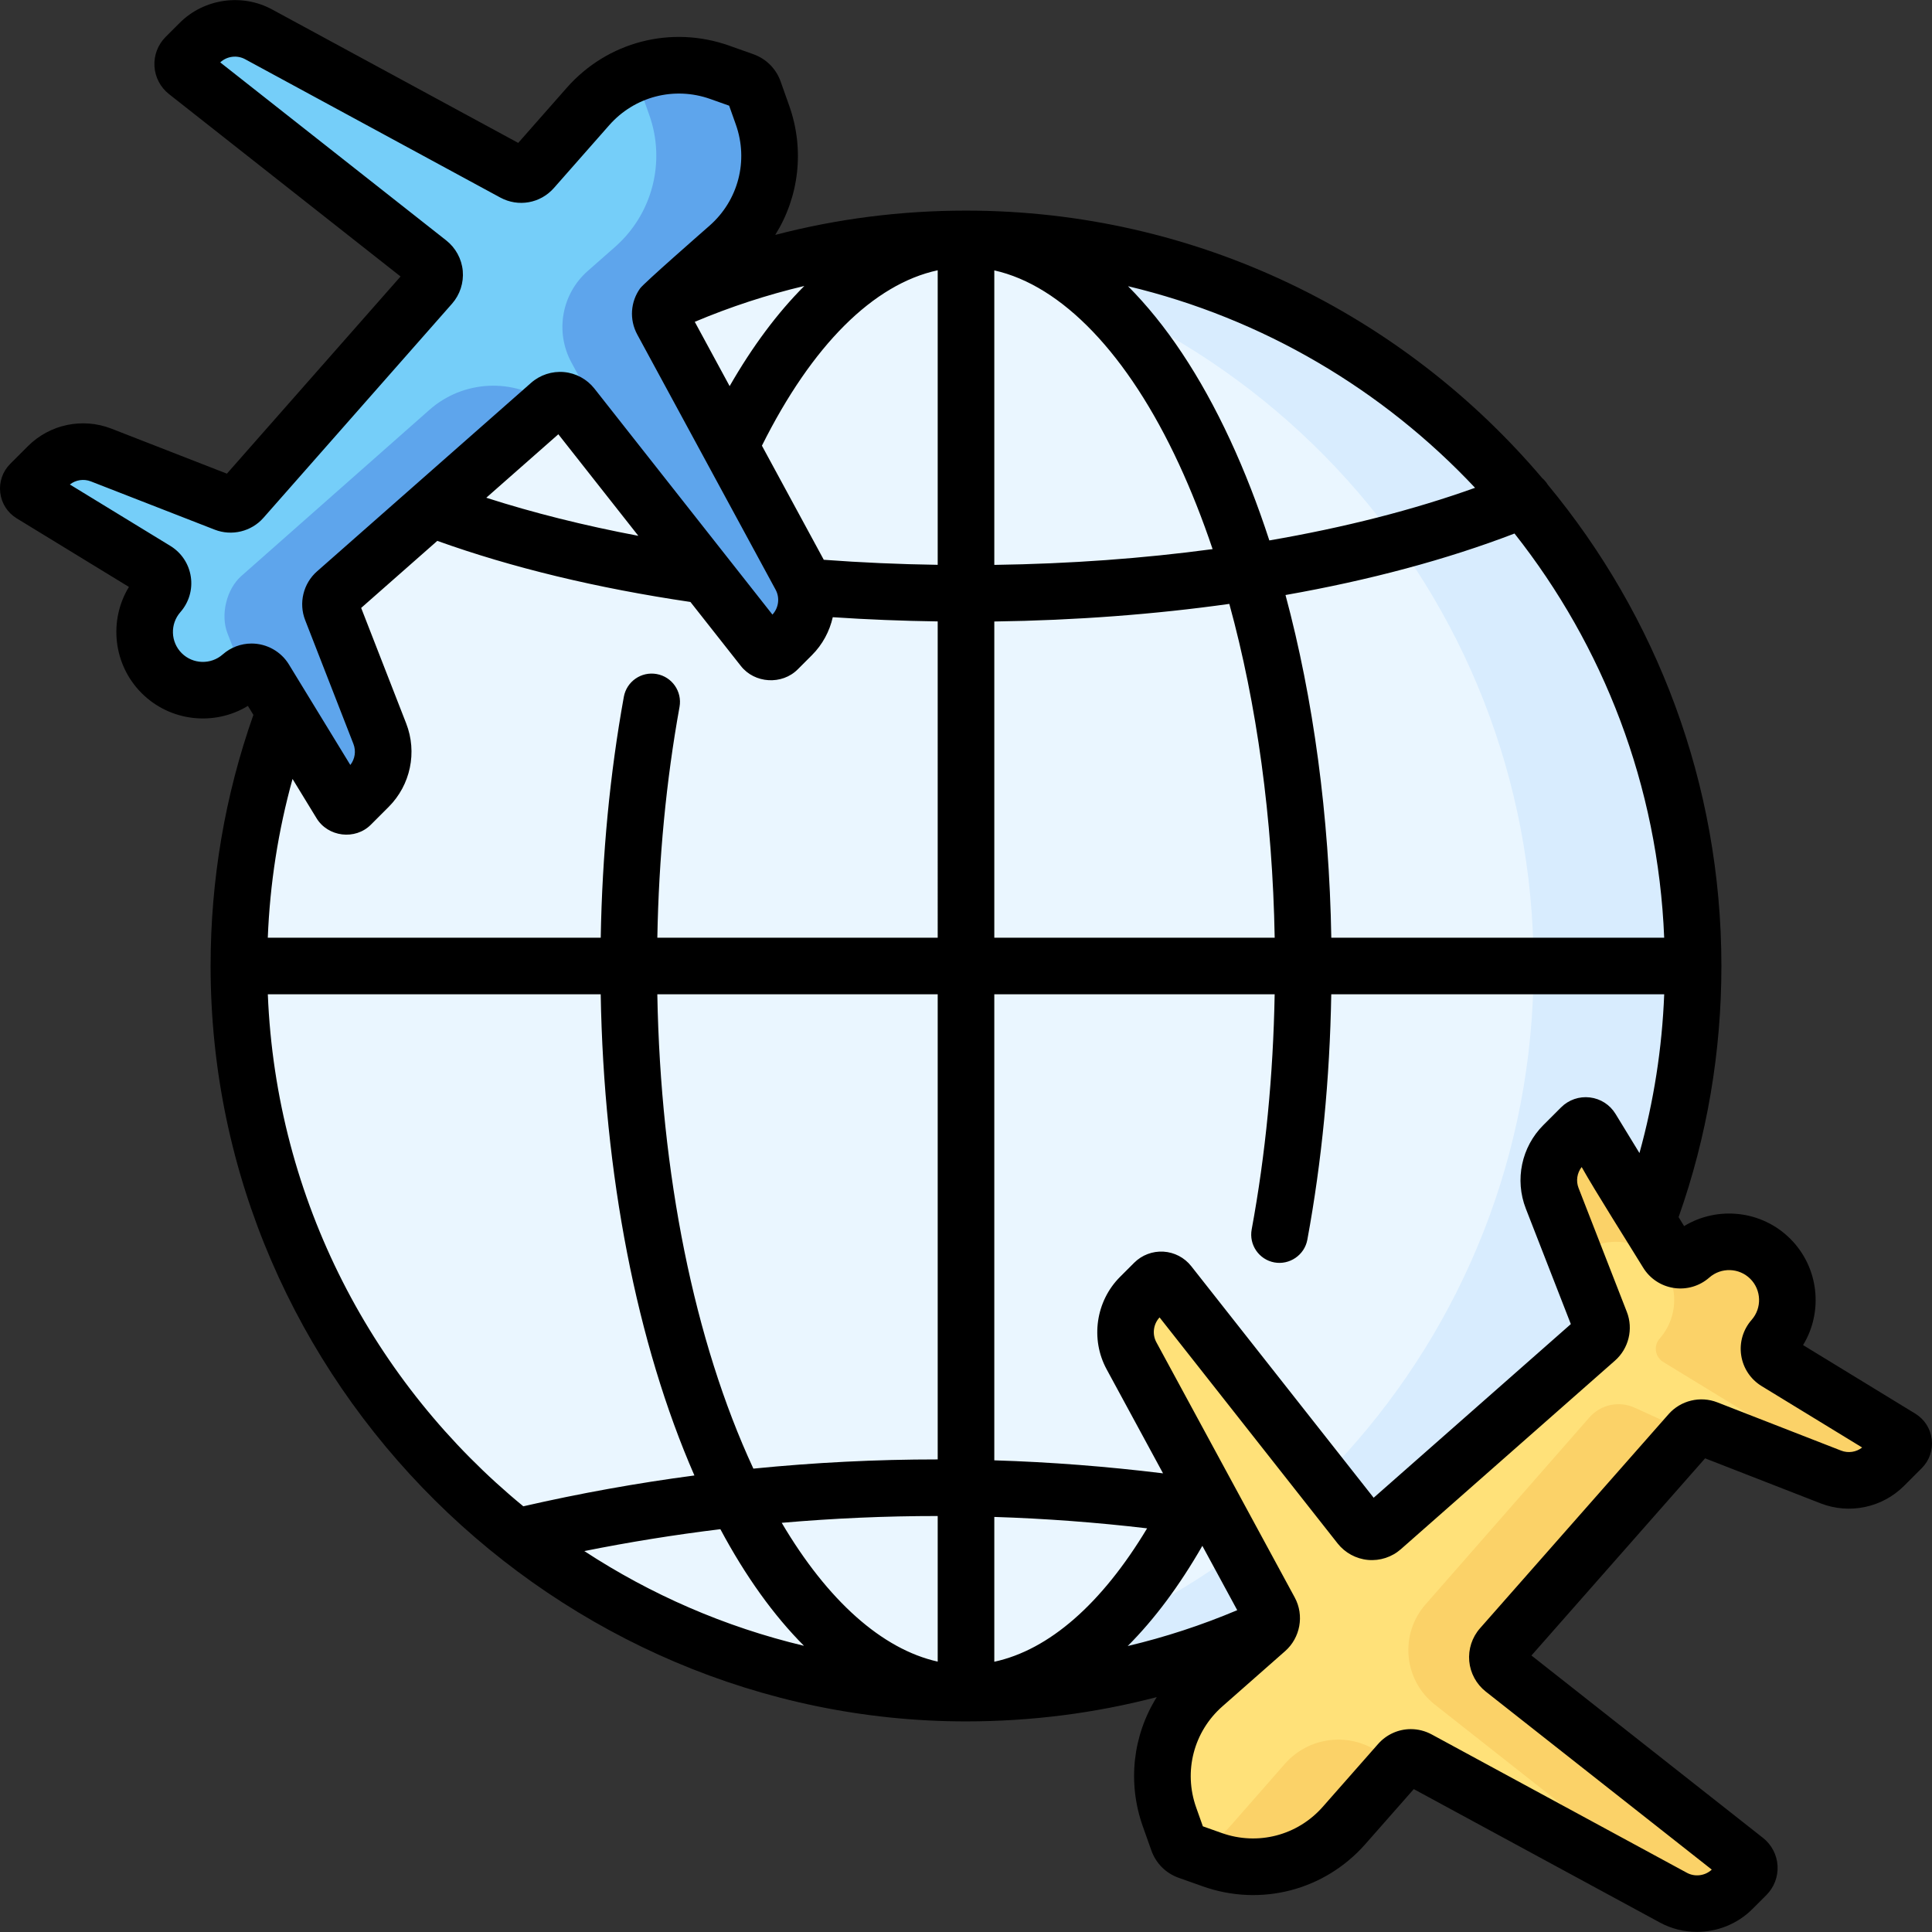 <svg id="Capa_1" enable-background="new 0 0 512.002 512.002" height="512" viewBox="0 0 512.002 512.002" width="512" xmlns="http://www.w3.org/2000/svg"><rect x="0" y="0" width="512.002" height="512.002" fill="#333333" stroke="none"/><g><g><g><g><circle cx="256.001" cy="256.001" fill="#eaf6ff" r="192.688"/><path d="m256.001 63.313c-7.143 0-14.191.401-21.132 1.158 96.475 10.525 171.556 92.254 171.556 191.53s-75.081 181.005-171.556 191.53c6.941.757 13.989 1.158 21.132 1.158 106.419 0 192.688-86.269 192.688-192.688s-86.269-192.688-192.688-192.688z" fill="#d8ecfe"/></g></g><path d="m443.475 502.908-67.624-36.662c-1.675-.908-3.755-.538-5.014.892l-14.657 16.642c-8.694 9.872-22.52 13.459-34.917 9.06l-6.396-2.27c-1.247-.443-2.229-1.424-2.671-2.671l-2.27-6.396c-4.399-12.397-.811-26.223 9.06-34.917l16.642-14.657c1.43-1.259 1.8-3.339.892-5.014l-36.662-67.624c-2.781-5.129-1.858-11.476 2.267-15.601l3.74-3.74c1.117-1.117 2.958-1.008 3.935.233l50.576 64.207c1.451 1.842 4.151 2.088 5.911.538l56.751-49.982c1.288-1.134 1.73-2.952 1.107-4.551l-12.794-32.827c-1.899-4.873-.738-10.408 2.961-14.106l4.683-4.683c.804-.804 2.149-.644 2.742.326l20.102 32.898c1.324 2.167 4.282 2.614 6.188.936 6.117-5.388 15.368-5.094 21.132.669 5.764 5.764 6.057 15.015.669 21.132-1.678 1.905-1.231 4.864.936 6.188l32.898 20.102c.971.593 1.131 1.938.326 2.742l-4.683 4.683c-3.698 3.698-9.233 4.86-14.106 2.961l-32.827-12.794c-1.599-.623-3.417-.181-4.551 1.107l-49.982 56.751c-1.55 1.76-1.304 4.46.538 5.911l64.207 50.576c1.24.977 1.349 2.818.233 3.935l-3.74 3.74c-4.126 4.124-10.473 5.046-15.602 2.266z" fill="#ffe179"/><g fill="#fbd268"><path d="m363.571 463.251c-7.73-4.135-17.29-2.397-23.069 4.194l-14.322 16.334c-2.744 3.116-6.001 5.602-9.562 7.412l4.645 1.648c12.397 4.399 26.223.811 34.917-9.06l14.657-16.642z"/><path d="m462.583 492.966-64.207-50.576c-1.842-1.451-2.088-4.151-.538-5.911l49.982-56.751-14.622-6.673c-4.126-1.883-8.998-.837-11.987 2.574l-43.395 49.522c-6.969 7.913-5.864 20.055 2.419 26.579l52.349 41.235c1.24.977 1.349 2.818.233 3.935l-.148.148 10.807 5.859c5.129 2.781 11.476 1.858 15.601-2.267l3.74-3.74c1.116-1.116 1.007-2.957-.234-3.934z"/><path d="m503.66 381.031-32.898-20.102c-2.167-1.324-2.614-4.282-.936-6.188 5.388-6.117 5.094-15.368-.669-21.132-5.764-5.764-15.015-6.057-21.132-.669-1.906 1.678-4.864 1.231-6.188-.936l-20.102-32.898c-.593-.971-1.938-1.131-2.742-.326l-4.683 4.683c-3.698 3.698-4.86 9.233-2.961 14.106l6.137 15.747c.183-.116.369-.227.538-.376 6.117-5.388 15.368-5.094 21.132.669 5.764 5.764 6.057 15.015.669 21.132-1.678 1.905-1.231 4.864.936 6.188l32.898 20.102c.971.593 1.131 1.938.326 2.742l-2.356 2.356 13.567 5.288c4.873 1.899 10.408.738 14.106-2.961l4.683-4.683c.806-.804.646-2.149-.325-2.742z"/></g><path d="m68.527 9.095 67.624 36.662c1.675.908 3.755.538 5.014-.892l14.657-16.642c8.694-9.872 22.52-13.459 34.917-9.06l6.396 2.27c1.247.443 2.229 1.424 2.671 2.671l2.27 6.396c4.399 12.397.811 26.223-9.06 34.917l-16.642 14.657c-1.43 1.259-1.8 3.339-.892 5.014l36.662 67.624c2.781 5.129 1.858 11.476-2.267 15.601l-3.74 3.74c-1.117 1.117-2.958 1.008-3.935-.233l-50.576-64.207c-1.451-1.842-4.151-2.088-5.911-.538l-56.751 49.982c-1.288 1.134-1.73 2.952-1.107 4.551l12.794 32.827c1.899 4.873.738 10.408-2.961 14.106l-4.683 4.683c-.804.804-2.149.644-2.742-.326l-20.102-32.898c-1.324-2.167-4.282-2.614-6.188-.936-6.117 5.388-15.368 5.094-21.132-.669-5.764-5.764-6.057-15.015-.669-21.132 1.678-1.905 1.231-4.864-.936-6.188l-32.896-20.103c-.971-.593-1.131-1.938-.326-2.742l4.683-4.683c3.698-3.698 9.233-4.86 14.106-2.961l32.827 12.794c1.599.623 3.417.181 4.551-1.107l49.982-56.751c1.55-1.76 1.304-4.46-.538-5.911l-64.208-50.574c-1.24-.977-1.349-2.818-.233-3.935l3.74-3.74c4.125-4.125 10.472-5.048 15.601-2.267z" fill="#75cef9"/><g fill="#5ea5ec"><path d="m212.144 152.712-36.662-67.624c-.908-1.675-.538-3.755.892-5.014l16.642-14.657c9.872-8.694 13.459-22.52 9.06-34.917l-2.27-6.396c-.443-1.247-1.424-2.229-2.671-2.671l-6.396-2.269c-8.484-3.01-17.635-2.277-25.355 1.648l1.751.621c1.247.443 2.229 1.424 2.671 2.671l2.27 6.396c4.399 12.397.811 26.223-9.06 34.917l-7.27 6.403c-6.914 6.089-8.702 16.147-4.311 24.246l19.656 36.255 31.113 39.498c.977 1.24 2.818 1.349 3.935.233l3.74-3.74c4.123-4.124 5.046-10.471 2.265-15.6z"/><path d="m87.858 161.607c-.623-1.599-.181-3.417 1.107-4.551l56.751-49.982c-9.688-7.018-22.948-6.377-31.914 1.542l-49.847 44.031c-3.923 3.465-5.578 10.291-3.677 15.168l4.237 10.871c1.888-1.189 4.444-.663 5.65 1.312l20.102 32.898c.593.971 1.938 1.131 2.742.326l4.683-4.683c3.698-3.698 4.86-9.233 2.961-14.106z"/></g></g><path d="m511.936 381.437c-.337-2.836-1.928-5.316-4.366-6.806l-29.734-18.168c5.398-8.874 4.199-20.58-3.376-28.157-7.576-7.575-19.283-8.774-28.156-3.375l-1.455-2.381c7.523-21.317 11.342-43.684 11.342-66.547 0-48.424-17.285-92.884-46.005-127.543-.412-.676-.917-1.27-1.496-1.769-36.75-43.327-91.558-70.878-152.688-70.878-17.274 0-34.176 2.169-50.554 6.437 6.308-10.077 7.832-22.604 3.697-34.256l-2.269-6.395c-1.203-3.393-3.838-6.028-7.232-7.233l-6.396-2.27c-15.373-5.455-32.271-1.069-43.053 11.172l-12.859 14.601-65.234-35.367c-7.987-4.331-18.055-2.869-24.479 3.557l-3.739 3.738c-2.047 2.046-3.123 4.877-2.952 7.767s1.573 5.574 3.846 7.364l61.375 48.344-46.021 52.254-30.604-11.928c-7.644-2.978-16.332-1.156-22.133 4.646l-4.683 4.683c-2.019 2.019-2.984 4.804-2.646 7.639.337 2.836 1.928 5.316 4.366 6.806l29.734 18.168c-5.398 8.874-4.199 20.58 3.376 28.157 7.577 7.575 19.284 8.775 28.156 3.375l1.455 2.381c-7.523 21.317-11.342 43.684-11.342 66.547 0 110.695 91.81 200.19 200.19 200.19 17.274 0 34.176-2.169 50.554-6.437-6.308 10.077-7.832 22.604-3.697 34.256l2.269 6.395c1.203 3.393 3.838 6.028 7.232 7.233l6.396 2.27c15.372 5.454 32.271 1.069 43.053-11.172l12.859-14.601 65.233 35.365c3.07 1.665 6.447 2.474 9.807 2.473 5.381 0 10.717-2.075 14.672-6.03l3.739-3.738c2.047-2.046 3.123-4.877 2.952-7.767s-1.573-5.574-3.846-7.364l-61.374-48.343 46.021-52.254 30.604 11.928c7.643 2.977 16.331 1.155 22.133-4.646l4.683-4.683c2.018-2.018 2.983-4.803 2.645-7.638zm-298.782-305.651c-7.081 7.077-13.722 15.967-19.793 26.544l-9.24-17.043c9.449-3.985 19.139-7.157 29.033-9.501zm-146.485 94.756c-2.798 0-5.515 1.013-7.649 2.893-3.138 2.764-7.914 2.613-10.871-.344-2.958-2.958-3.109-7.733-.344-10.872 2.268-2.576 3.274-5.999 2.761-9.392-.514-3.393-2.488-6.364-5.415-8.153l-26.638-16.276c1.566-1.229 3.683-1.558 5.568-.823l32.828 12.795c4.515 1.759 9.7.5 12.903-3.138l49.981-56.751c2.094-2.378 3.131-5.552 2.844-8.708-.288-3.156-1.88-6.09-4.369-8.051l-59.904-47.187c1.769-1.654 4.449-2.006 6.588-.847l67.626 36.663c4.778 2.59 10.624 1.549 14.216-2.529l14.656-16.642c6.706-7.614 17.219-10.342 26.78-6.949l5.002 1.775 1.775 5.002c3.394 9.562.666 20.074-6.949 26.78-1.702 1.499-17.418 15.232-18.428 16.644-2.531 3.541-2.898 8.252-.742 12.23l36.662 67.623c1.16 2.139.807 4.821-.847 6.589l-47.186-59.903c-1.961-2.489-4.896-4.082-8.051-4.369-3.156-.284-6.33.749-8.708 2.844l-31.288 27.556c-.075.062-.146.127-.219.193l-25.245 22.233c-3.636 3.204-4.897 8.389-3.137 12.902l12.794 32.827c.735 1.886.406 4.002-.823 5.568.004-.019-16.276-26.637-16.276-26.637-2.089-3.435-5.875-5.546-9.895-5.546zm102.498-28.542c-14.353-2.716-27.948-6.119-40.297-10.095l19.097-16.819zm-98.191 121.501h88.217c.829 47.713 9.552 92.533 24.833 127.513-15.226 2.012-30.358 4.738-45.34 8.171-39.604-32.509-65.524-81.093-67.71-135.684zm83.877 147.549c11.942-2.392 23.97-4.328 36.054-5.798 6.696 12.514 14.145 22.873 22.159 30.904-21.011-5.007-40.642-13.604-58.213-25.106zm93.648 29.296c-14.737-3.295-29.177-16.163-41.338-36.784 13.743-1.195 27.537-1.807 41.338-1.802zm0-53.584c-16.314-.003-32.62.822-48.847 2.441-.016-.035-.033-.069-.049-.104-15.616-33.664-24.558-78.021-25.41-125.597h74.306zm0-138.261h-74.3c.379-21.08 2.344-41.62 5.88-61.156.738-4.076-1.968-7.979-6.044-8.716-4.079-.74-7.978 1.968-8.716 6.044-3.694 20.41-5.738 41.85-6.12 63.828h-88.234c.568-14.322 2.768-28.398 6.56-42.07l6.34 10.376c3.02 5.014 10.299 5.925 14.445 1.718l4.683-4.683c5.801-5.801 7.625-14.488 4.646-22.133l-11.928-30.604 20.177-17.77c19.766 7.097 42.299 12.531 67.083 16.191l13.337 16.932c3.647 4.687 10.938 5.139 15.13.896l3.74-3.74c2.812-2.812 4.673-6.321 5.514-10.049 9.163.614 18.466.984 27.807 1.116zm0-98.817c-10.163-.148-20.268-.597-30.191-1.335l-16.393-30.237c13.294-26.649 29.547-42.807 46.584-46.489zm152.861-8.296c23.481 29.717 38.05 66.776 39.665 107.113h-88.217c-.562-32.319-4.745-63.309-12.136-90.815 22.199-3.912 42.702-9.391 60.688-16.298zm-10.456-12.115c-16.333 5.862-34.714 10.545-54.518 13.947-3.064-9.408-6.531-18.319-10.384-26.627-7.889-17.008-17.038-30.695-27.069-40.747 35.784 8.527 67.569 27.466 91.971 53.427zm-127.405-57.616c17.928 4.008 35.415 22.186 48.896 51.248 3.287 7.086 6.273 14.653 8.956 22.617-18.413 2.479-37.851 3.895-57.852 4.18zm0 93.046c21.536-.299 42.473-1.884 62.282-4.664 7.311 26.597 11.457 56.817 12.024 88.463h-74.306zm0 98.798h74.299c-.386 21.505-2.421 42.438-6.091 62.32-.752 4.073 1.941 7.985 6.014 8.737 3.973.733 7.978-1.905 8.737-6.014 3.834-20.773 5.951-42.621 6.34-65.042h88.235c-.568 14.322-2.768 28.398-6.56 42.07l-6.34-10.376c-1.489-2.437-3.97-4.028-6.805-4.365-2.837-.336-5.621.627-7.64 2.647l-4.683 4.683c-5.801 5.801-7.625 14.488-4.646 22.133l11.928 30.604-52.254 46.021-48.344-61.374c-1.791-2.274-4.475-3.676-7.365-3.847-2.895-.167-5.72.905-7.765 2.951l-3.74 3.74c-6.425 6.425-7.888 16.491-3.557 24.479l14.954 27.583c-14.846-1.824-29.811-2.989-44.718-3.448v-123.502zm0 176.878v-38.375c13.496.429 27.043 1.441 40.495 3.024-12.033 20.022-25.979 32.214-40.495 35.351zm35.347-4.162c7.08-7.077 13.717-15.975 19.787-26.554l9.245 17.053c-9.448 3.985-19.138 7.156-29.032 9.501zm189.074-51.788-32.828-12.795c-4.513-1.758-9.699-.499-12.903 3.138l-49.981 56.751c-2.094 2.378-3.131 5.552-2.844 8.708.288 3.156 1.88 6.09 4.369 8.051l59.903 47.186c-1.768 1.653-4.45 2.006-6.588.847l-67.626-36.663c-1.757-.952-3.658-1.414-5.539-1.414-3.233 0-6.406 1.364-8.677 3.942l-14.656 16.642c-6.707 7.615-17.219 10.343-26.78 6.949l-5.002-1.775-1.775-5.002c-3.394-9.562-.666-20.074 6.949-26.78l16.642-14.657c3.983-3.507 5.123-9.444 2.528-14.217l-36.662-67.623c-1.16-2.139-.807-4.821.847-6.589l47.186 59.903c1.961 2.489 4.896 4.082 8.051 4.369 3.161.287 6.331-.749 8.708-2.844l56.751-49.982c3.636-3.204 4.897-8.389 3.137-12.902l-12.794-32.827c-.735-1.886-.406-4.002.823-5.568 3.442 6.18 12.699 20.782 16.276 26.637 1.789 2.928 4.761 4.901 8.153 5.415 3.392.512 6.815-.493 9.392-2.761 3.139-2.764 7.914-2.613 10.871.344 2.958 2.958 3.109 7.733.344 10.872-2.268 2.576-3.274 5.999-2.761 9.392.514 3.393 2.488 6.364 5.415 8.153l26.638 16.276c-1.565 1.229-3.681 1.558-5.567.824z"/></g></svg>